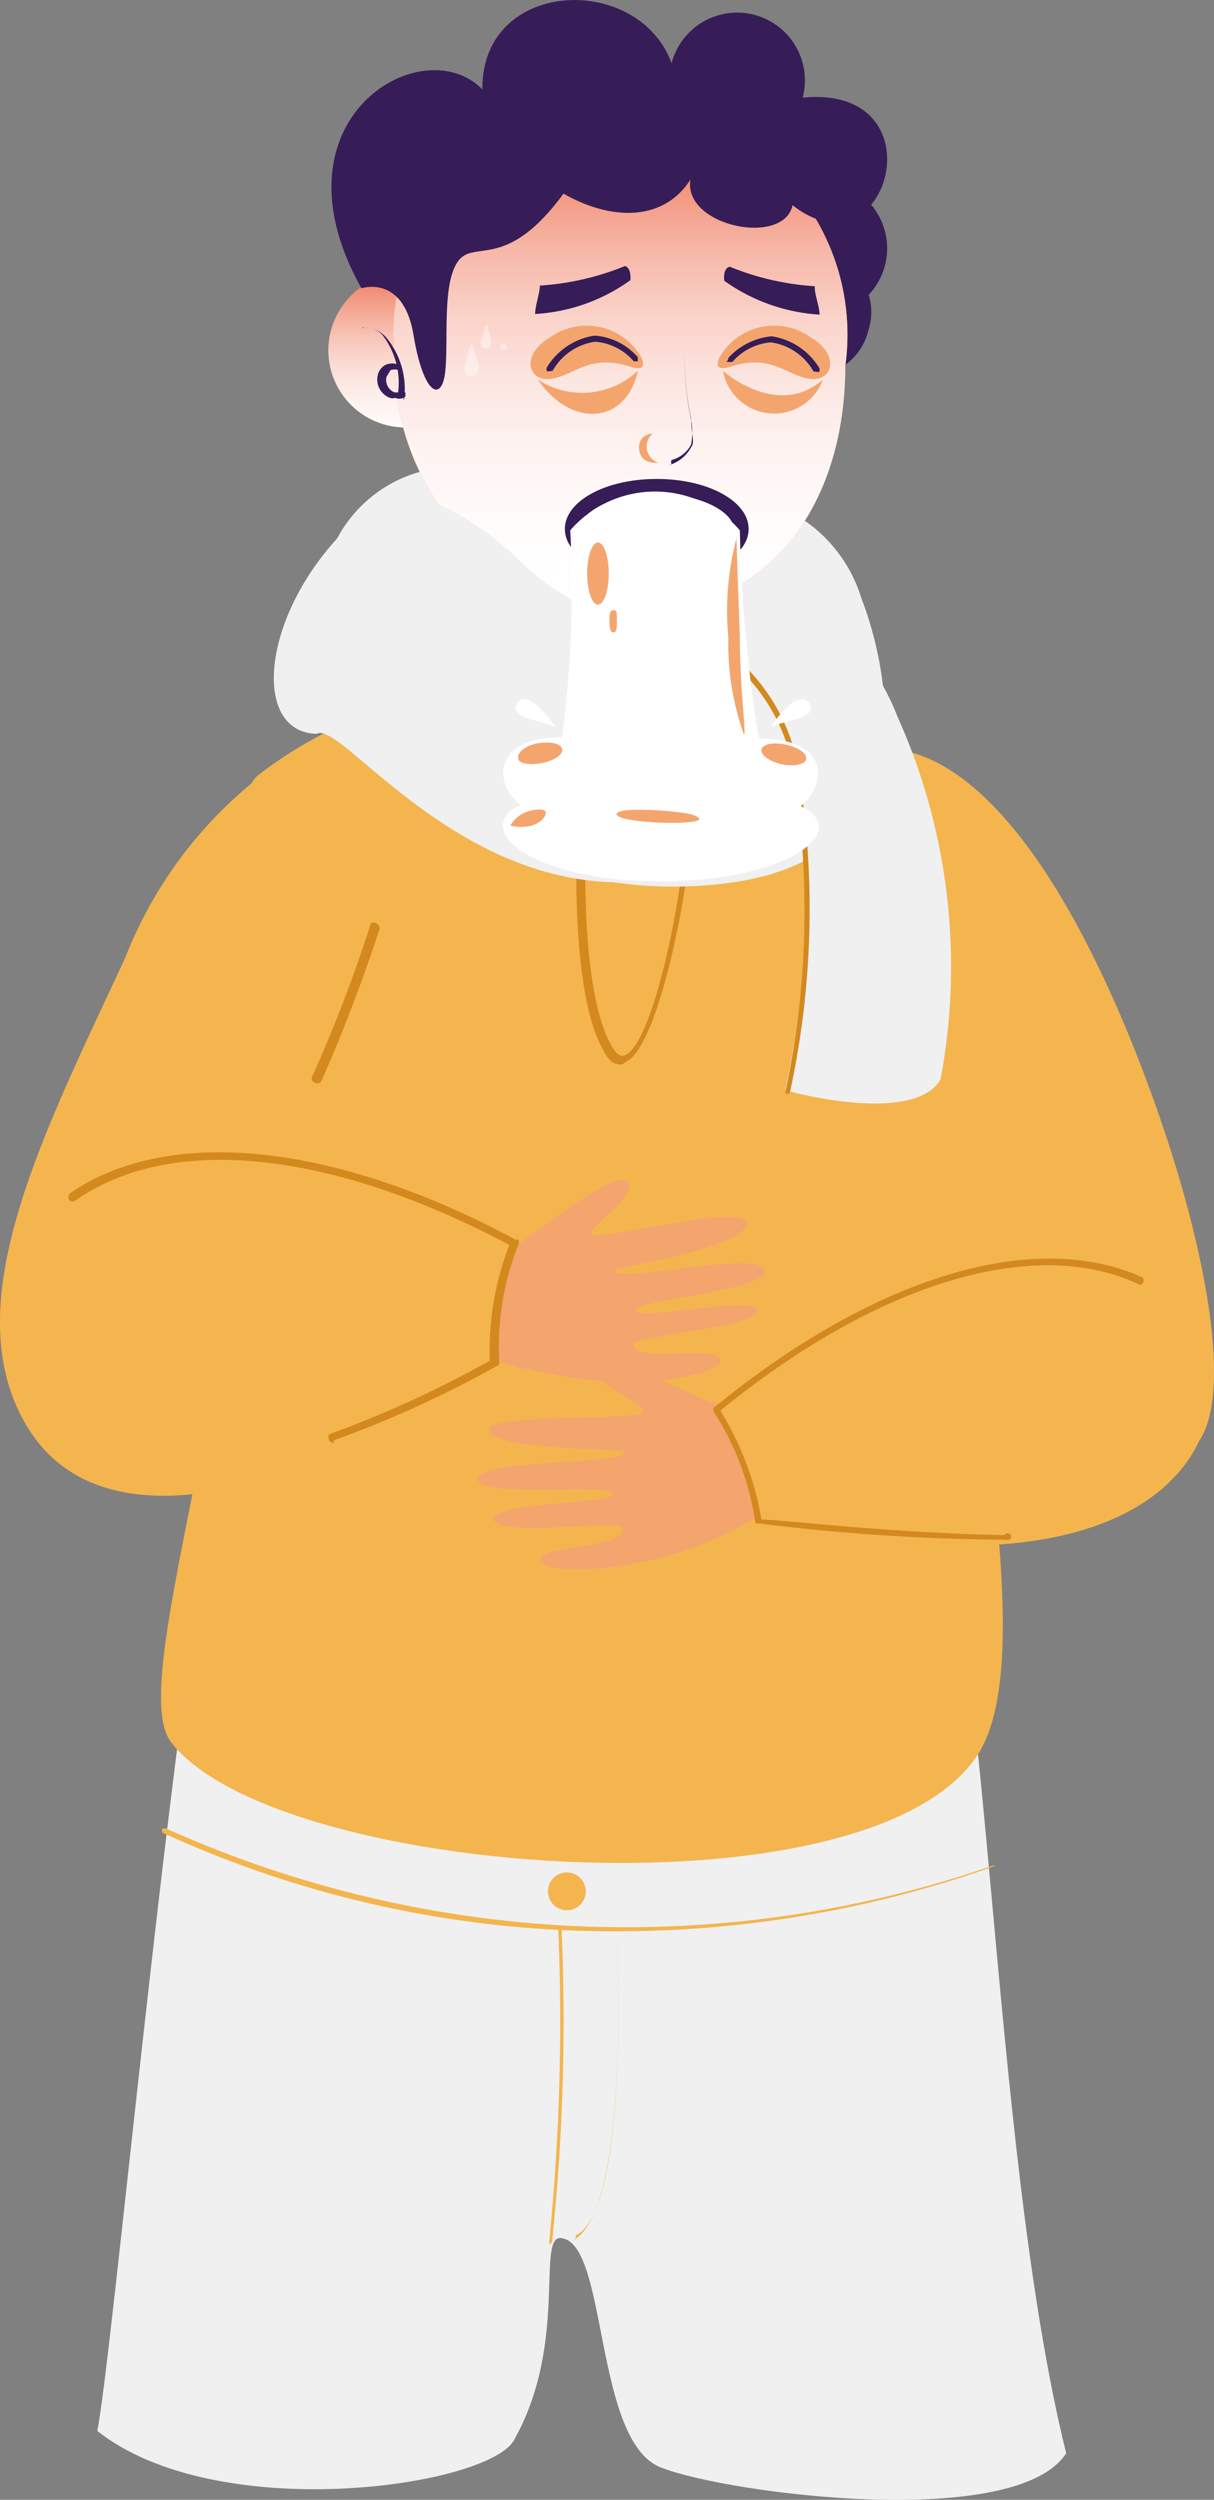 <svg xmlns="http://www.w3.org/2000/svg" xmlns:xlink="http://www.w3.org/1999/xlink" width="118.009" height="242.843" viewBox="0 0 118.009 242.843">
  <rect x="0" y="0" width="118.009" height="242.843" fill="#808080" stroke="none"/>
  <defs>
    <linearGradient id="linear-gradient" x1="0.509" y1="1.155" x2="0.509" y2="-0.035" gradientUnits="objectBoundingBox">
      <stop offset="0" stop-color="#fff"/>
      <stop offset="0.14" stop-color="#fffbfa"/>
      <stop offset="0.29" stop-color="#fdf0ec"/>
      <stop offset="0.46" stop-color="#fbddd6"/>
      <stop offset="0.63" stop-color="#f8c3b5"/>
      <stop offset="0.8" stop-color="#f4a18c"/>
      <stop offset="0.98" stop-color="#f0795b"/>
      <stop offset="1" stop-color="#ef7455"/>
    </linearGradient>
    <linearGradient id="linear-gradient-2" x1="0.5" y1="1.015" x2="0.5" y2="0.051" gradientUnits="objectBoundingBox">
      <stop offset="0" stop-color="#fff"/>
      <stop offset="0.19" stop-color="#fffcfc"/>
      <stop offset="0.34" stop-color="#fef4f2"/>
      <stop offset="0.49" stop-color="#fce6e1"/>
      <stop offset="0.62" stop-color="#fad3c9"/>
      <stop offset="0.75" stop-color="#f7b9aa"/>
      <stop offset="0.87" stop-color="#f39a84"/>
      <stop offset="0.99" stop-color="#ef7658"/>
      <stop offset="1" stop-color="#ef7455"/>
    </linearGradient>
  </defs>
  <g id="Gruppe_35" data-name="Gruppe 35" transform="translate(-1515.878 -557.621)">
    <path id="Pfad_400" data-name="Pfad 400" d="M162.751,110.177s12.282-6.568,26.272,27.192c8.407,20.493,11.954,41.708,3.416,41.248C166.1,177.566,152.5,133.494,162.751,110.177Z" transform="translate(1436.539 520.704)" fill="#f4b54f"/>
    <path id="Pfad_401" data-name="Pfad 401" d="M152.14,112.453a13.136,13.136,0,0,1,16.42-6.043C181.171,109.629,154.11,126.969,152.14,112.453Z" transform="translate(1396.51 497.475)" fill="#f0f0f0"/>
    <path id="Pfad_402" data-name="Pfad 402" d="M157.634,105.65c-.394,0-7.816,3.021-3.415,5.189S161.509,107.949,157.634,105.65Z" transform="translate(1400.343 498.367)" fill="#f0f0f0" opacity="0.7" style="mix-blend-mode: multiply;isolation: isolate"/>
    <path id="Pfad_403" data-name="Pfad 403" d="M176.758,115.52a14.187,14.187,0,0,0-9.2-9.392c-6.962-1.576-13.136,10.706-9.721,17.537S177.415,124.912,176.758,115.52Z" transform="translate(1422.861 500.254)" fill="#f0f0f0"/>
    <path id="Pfad_404" data-name="Pfad 404" d="M165.792,106.96s-.328,8.67-6.568,8.276C153.05,109.587,163.69,104.4,165.792,106.96Z" transform="translate(1425.354 501.917)" fill="#f0f0f0" opacity="0.7" style="mix-blend-mode: multiply;isolation: isolate"/>
    <path id="Pfad_405" data-name="Pfad 405" d="M159.887,143.594c-4.4,23.12-9.918,83.481-11.3,89.983,11.626,9.2,37.7,5.452,40.46.985,5.452-9.524,2.1-20.23,4.729-19.7,4.466.723,3.087,19.7,9.589,22.266s34.548,6.174,39.409-1.379c-7.553-30.476-7.356-84.072-14.121-98.062C215.256,109.112,166.587,108.586,159.887,143.594Z" transform="translate(1376.743 560.192)" fill="#f0f0f0"/>
    <path id="Pfad_406" data-name="Pfad 406" d="M157.471,113.727s6.568,23.579-3.941,29.819c17.668,15.632,33.169,3.35,31.658-1.511-7.816-8.67-1.379-30.87-3.218-32.841S151.888,94.942,157.471,113.727Z" transform="translate(1404.25 486.021)" fill="#f4a56e"/>
    <path id="Pfad_407" data-name="Pfad 407" d="M178.027,123.865a42.5,42.5,0,0,1-.788-11.3,25.745,25.745,0,0,0-6.9-7.028H154.25a57.331,57.331,0,0,1,1.248,11.888,19.7,19.7,0,0,0,22.529,6.437Z" transform="translate(1408.259 497.754)" fill="#f4a56e"/>
    <path id="Pfad_408" data-name="Pfad 408" d="M171.416,107.828a6.568,6.568,0,1,1-6.568-6.568A6.568,6.568,0,0,1,171.416,107.828Z" transform="translate(1430.698 473.923)" fill="#361d57"/>
    <path id="Pfad_409" data-name="Pfad 409" d="M169.466,109.842a5.78,5.78,0,0,1-7.094,4.2,5.911,5.911,0,0,1-3.81-7.356,5.78,5.78,0,0,1,7.159-4.138,5.714,5.714,0,0,1,3.744,7.291Z" transform="translate(1430.809 479.922)" fill="#361d57"/>
    <path id="Pfad_410" data-name="Pfad 410" d="M166.981,110.381a7.488,7.488,0,1,1-7.948-7.75,7.816,7.816,0,0,1,7.947,7.75Z" transform="translate(1395.791 481.55)" fill="#f4a56e"/>
    <path id="Pfad_411" data-name="Pfad 411" d="M166.981,110.381a7.488,7.488,0,1,1-7.948-7.75,7.816,7.816,0,0,1,7.947,7.75Z" transform="translate(1395.791 481.55)" fill="url(#linear-gradient)" style="mix-blend-mode: multiply;isolation: isolate"/>
    <path id="Pfad_412" data-name="Pfad 412" d="M196.9,125.3c0,13.136-7.094,23.842-20.624,23.974a24.368,24.368,0,0,1-23.185-24.762,22.069,22.069,0,1,1,43.809.788Z" transform="translate(1401.144 467.884)" fill="#f4a56e"/>
    <path id="Pfad_413" data-name="Pfad 413" d="M196.9,125.3c0,13.136-7.094,23.842-20.624,23.974a24.368,24.368,0,0,1-23.185-24.762,22.069,22.069,0,1,1,43.809.788Z" transform="translate(1401.144 467.884)" fill="url(#linear-gradient-2)" style="mix-blend-mode: multiply;isolation: isolate"/>
    <path id="Pfad_414" data-name="Pfad 414" d="M156.375,109.867h-.328a7.619,7.619,0,0,0-1.511-5.714,2.364,2.364,0,0,0-1.708-.723h0a.459.459,0,0,1-.328,0h.328a2.889,2.889,0,0,1,2.036.92,7.815,7.815,0,0,1,1.773,6.108Z" transform="translate(1398.515 486.006)" fill="#361d57"/>
    <path id="Pfad_415" data-name="Pfad 415" d="M154.482,107.3a.787.787,0,0,1-.525,0,1.9,1.9,0,0,1-1.182-2.168,1.511,1.511,0,0,1,.788-1.051,1.707,1.707,0,0,1,1.248,0v.525h0a1.248,1.248,0,0,0-.788,0l-.394.657a1.314,1.314,0,0,0,.788,1.511h1.051v.394A.92.92,0,0,1,154.482,107.3Z" transform="translate(1399.817 488.968)" fill="#361d57"/>
    <path id="Pfad_416" data-name="Pfad 416" d="M154.973,126.591s4.072-1.379,5.057,4.532,2.759,6.568,3.087,3.547-.328-8.539,1.248-10.706,4.663,1.051,10.246-6.568c4.6,2.627,9.721,2.759,12.348-1.379-.788,4.532,9.064,6.568,9.918,2.5,9.261,7.291,14.516-11.757.985-10.443a6.587,6.587,0,1,0-12.742-3.35c-3.284-8.867-18.522-8.21-18.391,2.561C160.95,101.3,145.712,110.105,154.973,126.591Z" transform="translate(1396.042 459.035)" fill="#361d57"/>
    <path id="Pfad_417" data-name="Pfad 417" d="M157.369,115.417h0a.393.393,0,0,1,0-.394,3.021,3.021,0,0,0,1.9-1.511,6.568,6.568,0,0,0,0-2.365,32.45,32.45,0,0,1-.657-7.488h0a31.985,31.985,0,0,0,.657,7.356c0,1.445.394,2.3,0,2.758a3.613,3.613,0,0,1-2.233,1.773Z" transform="translate(1423.794 487.286)" fill="#361d57"/>
    <path id="Pfad_418" data-name="Pfad 418" d="M157.891,103.909a17.865,17.865,0,0,0,9.261,3.284c0-.788-.525-2.036-.46-2.759a26.274,26.274,0,0,1-8.276-1.9C157.694,102.727,157.891,103.909,157.891,103.909Z" transform="translate(1428.395 480.994)" fill="#361d57"/>
    <path id="Pfad_419" data-name="Pfad 419" d="M157.955,106.475a6.108,6.108,0,0,1,8.8-1.97c2.956,1.708,2.233,4.335,0,4.072s-3.744-2.5-7.75-1.182C157.758,107.789,157.561,107.329,157.955,106.475Z" transform="translate(1427.871 485.851)" fill="#f4a56e"/>
    <path id="Pfad_420" data-name="Pfad 420" d="M166.354,106.975h0a5.649,5.649,0,0,0-4.138-2.824h0a5.517,5.517,0,0,0-3.744,1.9h-.394c-.394,0,0,0,0-.394a6.569,6.569,0,0,1,4.2-2.1h0a6.568,6.568,0,0,1,4.6,3.021.394.394,0,0,1,0,.46Z" transform="translate(1428.601 486.73)" fill="#361d57"/>
    <path id="Pfad_421" data-name="Pfad 421" d="M157.85,104.07s5.254,4.729,9.721.854a5.058,5.058,0,0,1-9.721-.854Z" transform="translate(1428.304 489.569)" fill="#f4a56e"/>
    <path id="Pfad_422" data-name="Pfad 422" d="M164.331,103.9a17.537,17.537,0,0,1-9.261,3.284c0-.788.46-2.036.46-2.759a26.273,26.273,0,0,0,8.276-1.9C164.462,102.717,164.331,103.9,164.331,103.9Z" transform="translate(1412.825 480.939)" fill="#361d57"/>
    <path id="Pfad_423" data-name="Pfad 423" d="M165.759,106.475a6.108,6.108,0,0,0-8.8-1.97c-2.956,1.708-2.233,4.335,0,4.072s3.744-2.5,7.75-1.182C165.956,107.789,166.153,107.329,165.759,106.475Z" transform="translate(1412.448 485.851)" fill="#f4a56e"/>
    <path id="Pfad_424" data-name="Pfad 424" d="M155.313,107.031h0a.4.4,0,0,1,0-.46,6.568,6.568,0,0,1,4.6-3.021h0a6.109,6.109,0,0,1,4.2,2.1v.394h-.394a5.517,5.517,0,0,0-3.744-1.9h0a5.648,5.648,0,0,0-4.138,2.824S155.378,107.031,155.313,107.031Z" transform="translate(1413.764 486.674)" fill="#361d57"/>
    <path id="Pfad_425" data-name="Pfad 425" d="M164.831,104.07a7.882,7.882,0,0,1-9.721.854C158.328,109.653,163.714,109.325,164.831,104.07Z" transform="translate(1413.047 489.569)" fill="#f4a56e"/>
    <path id="Pfad_426" data-name="Pfad 426" d="M157.931,105a1.3,1.3,0,0,0-1.314,1.511c.131,1.511,1.708,1.314,1.9,1.314a1.642,1.642,0,0,1-.591-2.824Z" transform="translate(1421.392 494.748)" fill="#f4a56e"/>
    <g id="Gruppe_5" data-name="Gruppe 5" transform="translate(1561.064 589.107)" opacity="0.4">
      <path id="Pfad_427" data-name="Pfad 427" d="M155.344,105.837c0,.525,0,.985-.657.985s-.657-.46-.657-.985a9.66,9.66,0,0,1,.657-2.167,9.654,9.654,0,0,1,.657,2.167Z" transform="translate(-154.03 -101.765)" fill="#fff"/>
      <path id="Pfad_428" data-name="Pfad 428" d="M155.255,104.956c0,.46,0,.788-.46.788s-.525,0-.525-.788a7.228,7.228,0,0,1,.525-1.576A7.953,7.953,0,0,1,155.255,104.956Z" transform="translate(-152.694 -103.38)" fill="#fff"/>
      <path id="Pfad_429" data-name="Pfad 429" d="M154.681,104.261h0a.328.328,0,1,1,.394,0Z" transform="translate(-151.134 -101.765)" fill="#fff"/>
    </g>
    <path id="Pfad_430" data-name="Pfad 430" d="M179.655,108.77a41.9,41.9,0,0,0-20.755,8.473c-3.81,3.481-.329,24.368-2.365,45.451s-9.655,43.744-6.043,48.407c9.984,13.136,67.783,17.537,78.423,1.248,5.452-8.473.394-32.184-1.839-54.056-2.036-20.427-.985-39.409-3.547-41.51A39.934,39.934,0,0,0,205.27,109.3C203.3,117.965,183.661,119.213,179.655,108.77Z" transform="translate(1382 515.739)" fill="#f4b54f"/>
    <path id="Pfad_431" data-name="Pfad 431" d="M160.153,141.892c-.525,0-1.117,0-1.773-1.248-4.335-7.356-2.167-29.885-2.1-30.87a.591.591,0,0,1,.525-.394s.394,0,.328.46-2.167,23.251,2.036,30.345c.657,1.117,1.117.854,1.314.788,3.547-1.839,7.422-25.09,5.649-29.162a.372.372,0,0,1,.526-.525c1.9,4.4-2.168,28.243-6.043,30.279Z" transform="translate(1416.214 519.136)" fill="#d3891e"/>
    <path id="Pfad_432" data-name="Pfad 432" d="M179,110.137a41.643,41.643,0,0,0-19.7,21.872c-7.75,16.683-16.158,32.841-10.049,44.532,9.721,18.851,44.466-2.1,49.524-8.933a13.136,13.136,0,0,1-9.589-15.5c-5.911-3.547-10.049.657-12.085.657C188.4,138.183,193.585,103.5,179,110.137Z" transform="translate(1368.727 518.707)" fill="#f4b54f"/>
    <path id="Pfad_433" data-name="Pfad 433" d="M185.959,107.54s13.136,31.527-23.974,27.586C142.806,124.355,168.75,105.767,185.959,107.54Z" transform="translate(1413.66 508.234)" fill="#f0f0f0"/>
    <path id="Pfad_434" data-name="Pfad 434" d="M157.84,108.6s10.246-3.875,14.91,3.021c1.511,8.736-.657,10.049-.657,10.049Z" transform="translate(1428.248 508.75)" fill="#f0f0f0" opacity="0.7" style="mix-blend-mode: multiply;isolation: isolate"/>
    <path id="Pfad_435" data-name="Pfad 435" d="M171.579,128.715a17.208,17.208,0,0,0-2.824-20.3S152.2,122.476,157.2,129.7A38.094,38.094,0,0,0,171.579,128.715Z" transform="translate(1419.435 513.79)" fill="#f0f0f0" opacity="0.7" style="mix-blend-mode: multiply;isolation: isolate"/>
    <path id="Pfad_436" data-name="Pfad 436" d="M157.359,109.925c2.5-2.89,6.174-8.013,17.143,1.576a25.025,25.025,0,0,0,20.427,7.488s14.647,19.7-4.729,23.777-32.381-15.369-34.811-13.859C149.214,128.775,149.871,118.135,157.359,109.925Z" transform="translate(1391.292 500.003)" fill="#f0f0f0"/>
    <path id="Pfad_437" data-name="Pfad 437" d="M157.47,109.691a20.1,20.1,0,0,1,9.261,12.282,83.8,83.8,0,0,1-.723,32.249c5.057,1.379,13.136,2.43,15.107-1.051a59.113,59.113,0,0,0-4.2-35.271C171.657,104.305,158.981,107.261,157.47,109.691Z" transform="translate(1426.188 509.301)" fill="#f0f0f0"/>
    <path id="Pfad_438" data-name="Pfad 438" d="M166.062,152.737h0a84.6,84.6,0,0,0,.657-32.118,17.931,17.931,0,0,0-8.407-11.56c-.723-.46-.985-.657-.788-.985s0,0,.394,0h0l.591.394a18.588,18.588,0,0,1,8.67,11.888,83.941,83.941,0,0,1-.657,32.381.328.328,0,0,1-.46,0Z" transform="translate(1426.135 511.05)" fill="#d3891e"/>
    <path id="Pfad_439" data-name="Pfad 439" d="M160.475,110.694c-3.284-4.926-3.218-.591-7.553,1.379a2.89,2.89,0,0,1-1.642,0,3.678,3.678,0,0,0,3.678,2.693c1.708-1.051,8.867,8.6,19.7,12.742C165.073,123.634,163.562,115.292,160.475,110.694Z" transform="translate(1391.722 513.815)" fill="#f0f0f0" opacity="0.7" style="mix-blend-mode: multiply;isolation: isolate"/>
    <path id="Pfad_440" data-name="Pfad 440" d="M178.194,125.071s-11.56-6.043-12.282-4.138,5.255,3.613,4.269,4.4-15.895,0-14.844,1.839,13.136,1.708,13.136,1.9c.788,1.314-14.187.723-14.253,2.693s13.136.394,13.136,1.445-11.757.723-11.56,2.5,12.217,0,12.414.788c.788,2.036-8.013,1.576-7.947,3.153s11.56,1.642,20.952-4.072c6.568-4.138,30.345-2.562,30.607-5.517s-3.153-11.954-5.649-11.626S181.281,125.005,178.194,125.071Z" transform="translate(1408.092 569.52)" fill="#f4a56e"/>
    <path id="Pfad_441" data-name="Pfad 441" d="M160.616,120.022h-1.576l-1.379-.722a18.456,18.456,0,0,1,2.43,12.414l2.1-1.182a11.369,11.369,0,0,1,3.219-1.248,4.531,4.531,0,0,0,.985-1.708Z" transform="translate(1427.246 574.372)" fill="#f4a56e"/>
    <path id="Pfad_442" data-name="Pfad 442" d="M161.964,142.647a26.273,26.273,0,0,0-4.2-11.1c16.42-13.136,31.527-17.077,41.248-12.611C211.881,124.913,209.977,154.01,161.964,142.647Z" transform="translate(1427.803 562.519)" fill="#f4b54f"/>
    <path id="Pfad_443" data-name="Pfad 443" d="M186.216,144.52h0a205.869,205.869,0,0,1-24.039-1.576h-.394a26.926,26.926,0,0,0-4.072-10.9v-.328h0c15.566-12.742,31.133-17.471,41.708-12.676a.46.46,0,0,1,0,.591.394.394,0,0,1-.525,0c-10.181-4.663-25.353,0-40.525,12.348a29.622,29.622,0,0,1,4.006,10.575c1.971,0,12.414,1.314,23.645,1.511a.329.329,0,1,1,.2.46Z" transform="translate(1427.525 562.682)" fill="#d3891e"/>
    <path id="Pfad_444" data-name="Pfad 444" d="M182.207,122.81s10.181-8.144,11.232-6.568-4.466,4.6-3.35,5.123,15.5-3.35,14.91-.985-12.676,4.138-12.742,4.4c-.526,1.445,14.056-2.036,14.516,0s-12.742,2.89-12.545,3.941,11.691-1.576,11.823,0-11.954,2.562-12.02,3.153c-.328,2.167,8.21,0,8.407,1.642s-11.034,3.81-21.346,0c-7.422-2.759-30.213,3.284-31.067.46s.788-12.348,3.284-12.479S179.12,123.27,182.207,122.81Z" transform="translate(1383.455 556.215)" fill="#f4a56e"/>
    <path id="Pfad_445" data-name="Pfad 445" d="M157.988,117.915h1.642l1.248-.985a18.063,18.063,0,0,0,0,12.611l-2.3-.723a14.388,14.388,0,0,0-3.35-.657,4.791,4.791,0,0,1-1.379-1.445Z" transform="translate(1406.032 561.175)" fill="#f4a56e"/>
    <path id="Pfad_446" data-name="Pfad 446" d="M193.371,135.862a26.275,26.275,0,0,1,1.97-11.691c-18.719-10.049-34.22-10.706-42.89-4.466C140.695,128.046,148.445,156.223,193.371,135.862Z" transform="translate(1370.911 554.197)" fill="#f4b54f"/>
    <path id="Pfad_447" data-name="Pfad 447" d="M173.959,143.875a.525.525,0,0,1-.46-.328.591.591,0,0,1,0-.525,105.736,105.736,0,0,0,15.632-7.159,27.851,27.851,0,0,1,1.9-11.231c-17.34-9.2-32.841-10.837-42.167-4.335a.46.46,0,0,1-.591,0,.525.525,0,0,1,0-.657c9.458-6.568,25.616-5.057,43.35,4.466h.328v.394a26.663,26.663,0,0,0-1.9,11.428v.328h0a107.391,107.391,0,0,1-16.092,7.356Z" transform="translate(1374.363 553.934)" fill="#d3891e"/>
    <path id="Pfad_448" data-name="Pfad 448" d="M194.542,135.614a105.091,105.091,0,0,1-44.992-9.589v-.394h.394a109.031,109.031,0,0,0,80.328,3.612h.328A109.62,109.62,0,0,1,194.542,135.614Z" transform="translate(1382.089 609.618)" fill="#f4b54f"/>
    <path id="Pfad_449" data-name="Pfad 449" d="M155.948,156.544h0v-.394c5.32-2.562,4.007-28.637,4.007-28.9h0c0,1.051,1.314,26.667-4.335,29.425Z" transform="translate(1415.887 618.638)" fill="#f4b54f"/>
    <path id="Pfad_450" data-name="Pfad 450" d="M155.28,158.006h0v-.394a212.9,212.9,0,0,0,.854-30.542h.328a205.654,205.654,0,0,1-.919,30.739S155.411,158.006,155.28,158.006Z" transform="translate(1413.994 617.636)" fill="#f4b54f"/>
    <circle id="Ellipse_4" data-name="Ellipse 4" cx="1.839" cy="1.839" r="1.839" transform="translate(1569.143 739.517)" fill="#f4b54f"/>
    <path id="Pfad_451" data-name="Pfad 451" d="M151.871,127.679h0a.46.46,0,0,1,0-.591,141.9,141.9,0,0,0,5.649-14.778.591.591,0,0,1,.854.525s-2.365,7.422-5.714,14.91a.591.591,0,0,1-.788-.066Z" transform="translate(1394.414 534.991)" fill="#d3891e"/>
    <path id="Pfad_452" data-name="Pfad 452" d="M164.443,115.325c-4.992,0-8.933-2.1-8.933-4.795s3.941-4.86,8.933-4.86,8.933,2.167,8.933,4.86S169.434,115.325,164.443,115.325Zm0-8.21c-4.4,0-7.488,1.839-7.488,3.415s3.087,3.415,7.488,3.415,7.488-1.839,7.488-3.415S168.843,107.115,164.443,107.115Z" transform="translate(1415.275 498.478)" fill="#361d57"/>
    <path id="Pfad_453" data-name="Pfad 453" d="M183.536,136.421c2.562-2.167,2.89-6.568-4.072-6.568a144.869,144.869,0,0,1-1.839-20.23,10.9,10.9,0,0,0-16.486,0,110.356,110.356,0,0,1-.788,20.1c-6.962,0-6.568,4.663-4.072,6.568-4.795,2.3.919,7.422,13.6,7.422S188.528,138.72,183.536,136.421Z" transform="translate(1410.171 499.517)" fill="#fff"/>
    <path id="Pfad_454" data-name="Pfad 454" d="M158.588,111.638c.46.394-2.5-3.941-3.613-2.365S157.865,111.047,158.588,111.638Z" transform="translate(1411.212 516.615)" fill="#fff"/>
    <path id="Pfad_455" data-name="Pfad 455" d="M158.612,111.638c-.46.394,2.43-3.941,3.612-2.365S159.334,111.047,158.612,111.638Z" transform="translate(1432.272 516.615)" fill="#fff"/>
    <path id="Pfad_456" data-name="Pfad 456" d="M154.831,111.089c0,.525,1.117.722,2.365.46s2.036-.854,1.9-1.379-1.182-.722-2.365-.525S154.7,110.563,154.831,111.089Z" transform="translate(1411.421 520.186)" fill="#f4a56e"/>
    <path id="Pfad_457" data-name="Pfad 457" d="M162.766,111.078c0,.525-1.182.788-2.365.525s-2.1-.92-1.97-1.445,1.182-.722,2.365-.46S162.9,110.552,162.766,111.078Z" transform="translate(1431.467 520.263)" fill="#f4a56e"/>
    <path id="Pfad_458" data-name="Pfad 458" d="M158.14,110.83c0,.46-.525,1.051-1.445,1.314a4.542,4.542,0,0,1-1.97,0c-.131,0,.525-.985,1.445-1.314S158.008,110.436,158.14,110.83Z" transform="translate(1410.806 525.699)" fill="#f4a56e"/>
    <ellipse id="Ellipse_5" data-name="Ellipse 5" cx="1.051" cy="3.021" rx="1.051" ry="3.021" transform="translate(1572.952 610.322)" fill="#f4a56e"/>
    <path id="Pfad_459" data-name="Pfad 459" d="M159.151,116.074c0,5.254.657,9.524.394,9.524a26.275,26.275,0,0,1-1.511-9.458,27.327,27.327,0,0,1,.788-9.589S158.954,110.885,159.151,116.074Z" transform="translate(1428.645 503.378)" fill="#f4a56e"/>
    <path id="Pfad_460" data-name="Pfad 460" d="M156.893,108.661c0,.591,0,1.117-.328,1.117s-.394-.525-.394-1.117,0-1.051.394-1.051S156.893,108.07,156.893,108.661Z" transform="translate(1418.95 509.28)" fill="#f4a56e"/>
    <path id="Pfad_461" data-name="Pfad 461" d="M163.721,111.073c-1.051-.394-7.882-.92-7.422,0S166.808,112.19,163.721,111.073Z" transform="translate(1419.543 525.719)" fill="#f4a56e"/>
  </g>
</svg>
